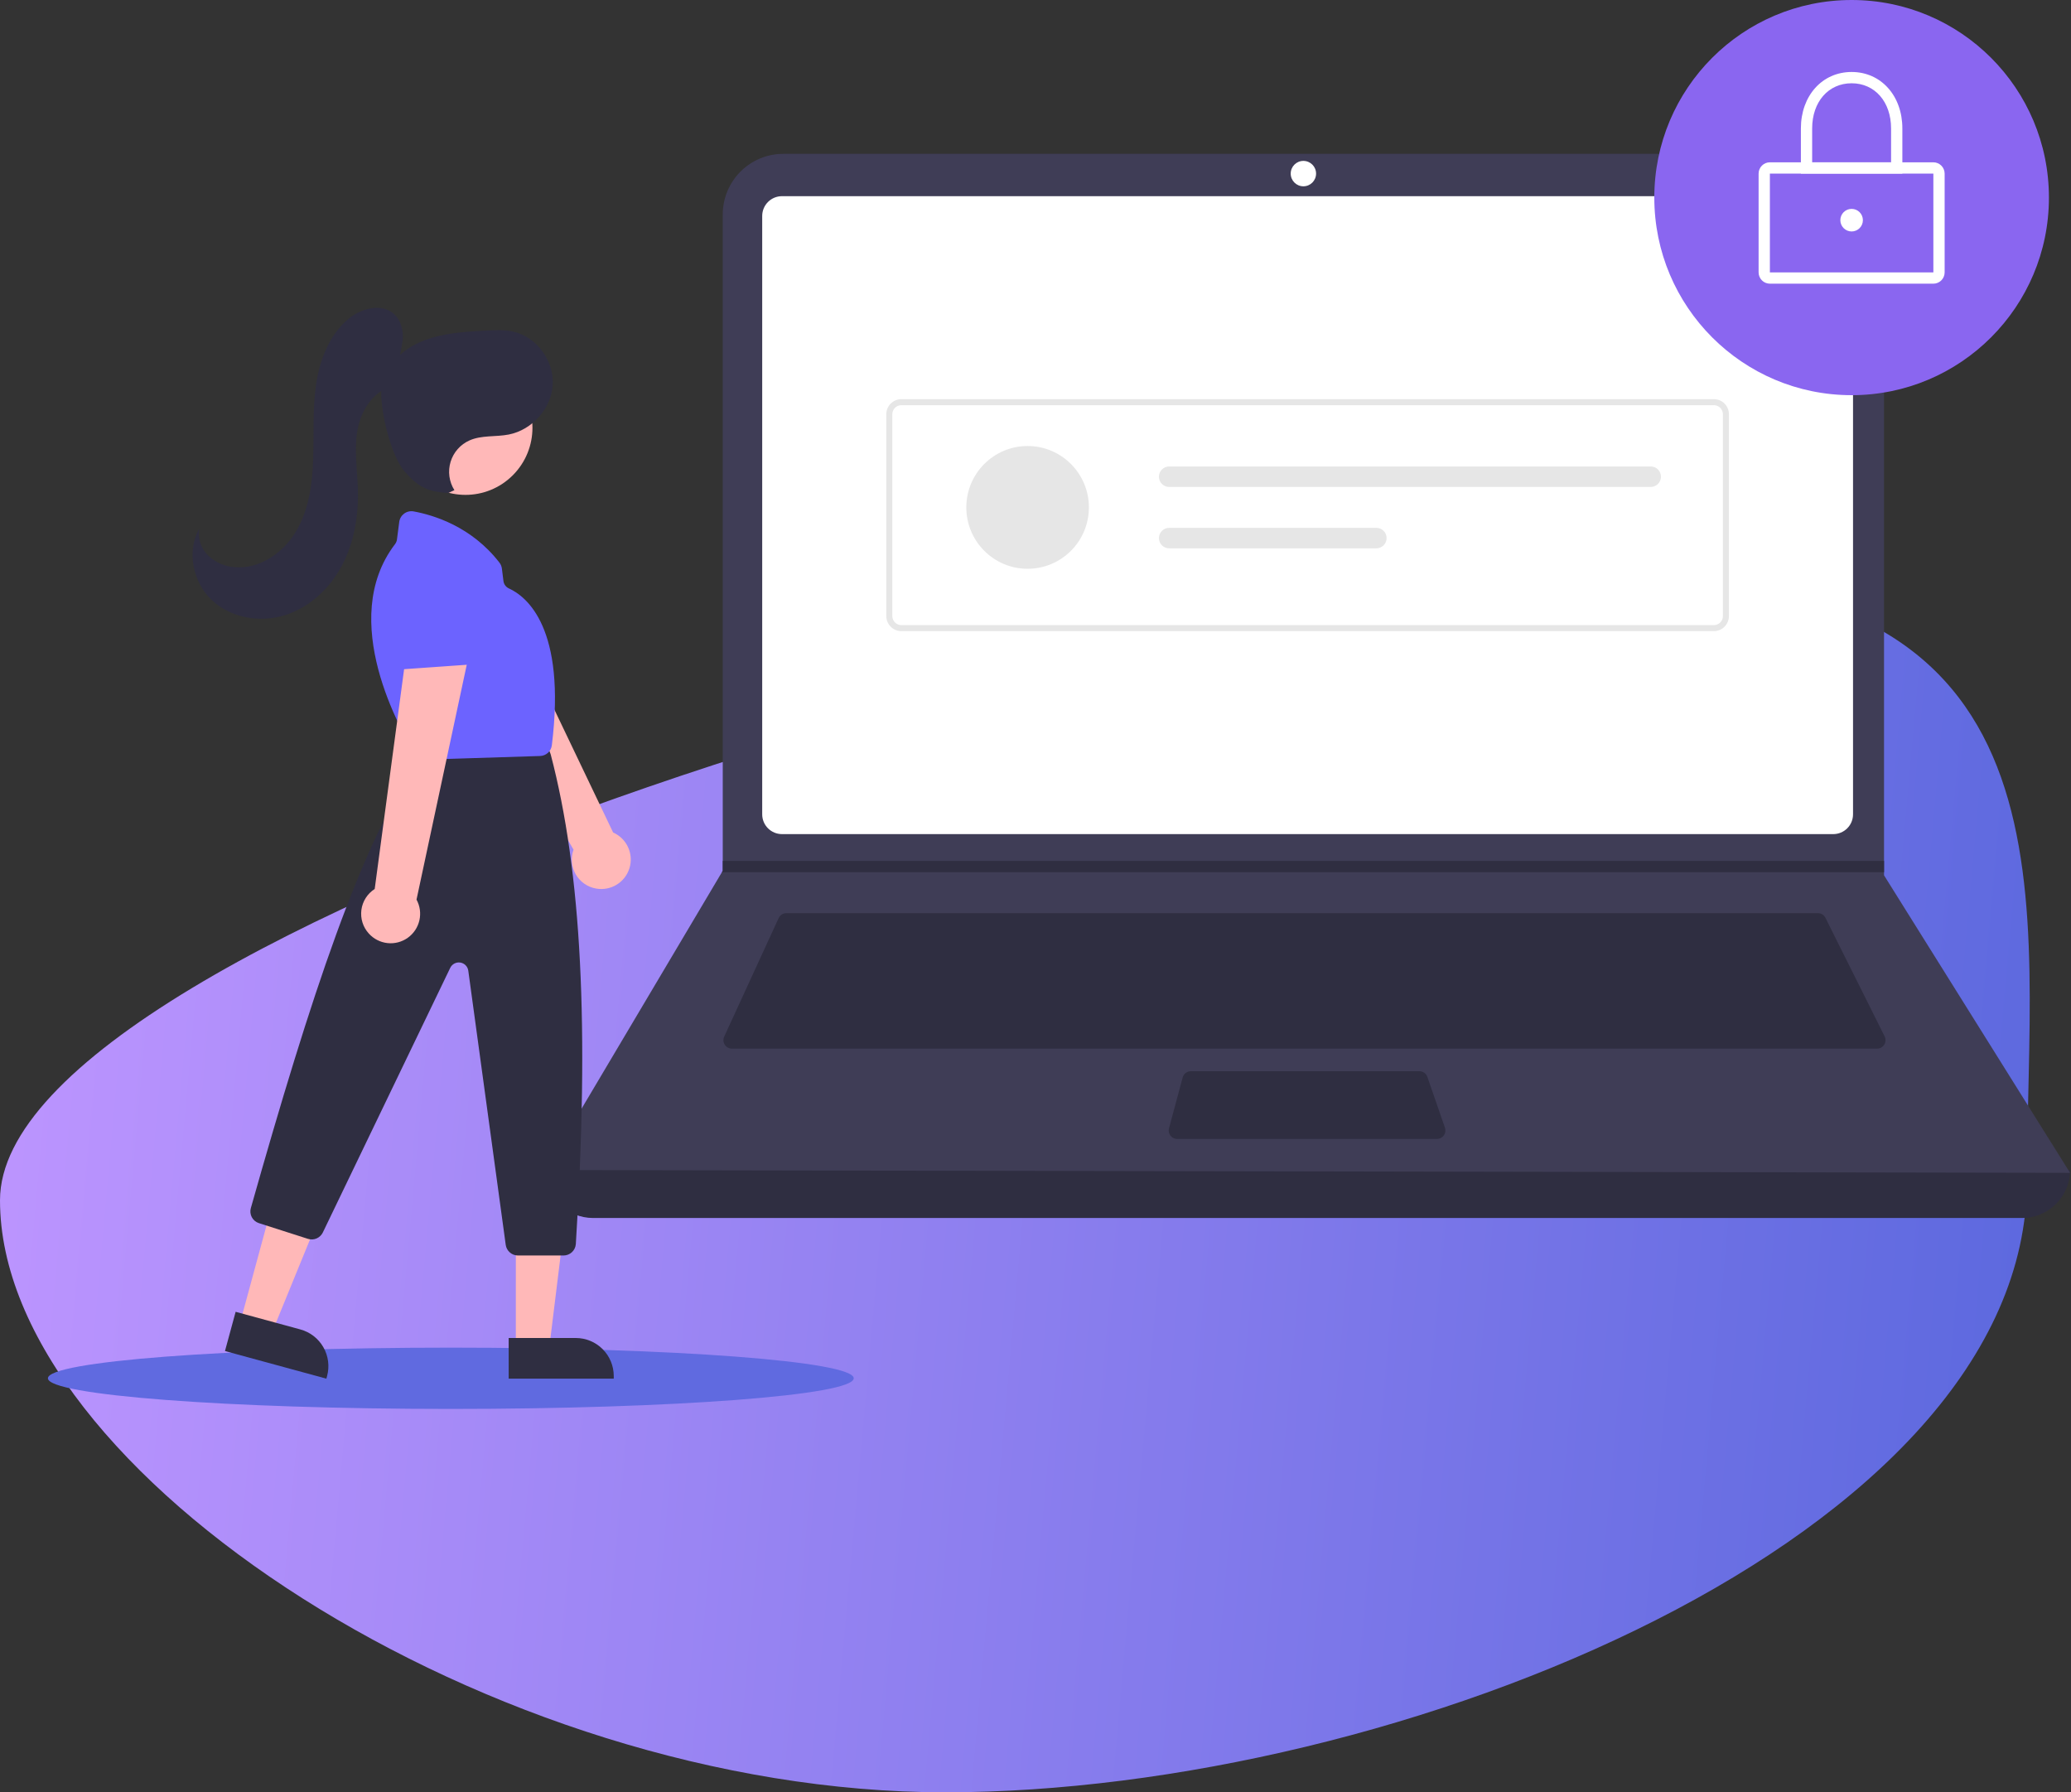 <svg width="557" height="482" viewBox="0 0 557 482" fill="none" xmlns="http://www.w3.org/2000/svg">
<rect x="0" y="0" width="557" height="482" fill="#333333" stroke="none"/>
<path d="M545.15 317.467C545.15 413.266 376.149 482 254.203 482C132.256 482 0 396.003 0 322.783C0 249.562 317.806 155.511 439.752 155.511C561.699 155.511 545.15 244.246 545.15 317.467Z" fill="url(#paint0_linear)"/>
<g clip-path="url(#clip0)">
<path d="M121.248 378.899C181.094 378.899 229.609 375.209 229.609 370.658C229.609 366.106 181.094 362.417 121.248 362.417C61.403 362.417 12.888 366.106 12.888 370.658C12.888 375.209 61.403 378.899 121.248 378.899Z" fill="#606AE0"/>
<path d="M543.861 327.552H159.512C156.094 327.552 152.816 326.192 150.399 323.772C147.982 321.352 146.624 318.07 146.624 314.647C285.951 298.433 422.659 298.433 556.749 314.647C556.749 318.07 555.391 321.352 552.974 323.772C550.557 326.192 547.279 327.552 543.861 327.552Z" fill="#2F2E41"/>
<path d="M556.749 315.406L146.624 314.647L194.156 234.562L194.384 234.183V57.684C194.383 55.542 194.805 53.42 195.623 51.441C196.442 49.462 197.642 47.663 199.155 46.149C200.668 44.634 202.464 43.432 204.44 42.612C206.417 41.793 208.535 41.371 210.675 41.371H490.424C492.563 41.371 494.682 41.793 496.659 42.612C498.635 43.432 500.431 44.634 501.944 46.149C503.457 47.663 504.657 49.462 505.475 51.441C506.294 53.42 506.715 55.542 506.715 57.684V235.397L556.749 315.406Z" fill="#3F3D56"/>
<path d="M210.303 52.758C208.896 52.759 207.548 53.319 206.553 54.316C205.558 55.312 204.998 56.663 204.997 58.071V219.001C204.998 220.409 205.558 221.76 206.553 222.756C207.548 223.752 208.896 224.313 210.303 224.314H493.07C494.477 224.313 495.825 223.752 496.82 222.756C497.815 221.76 498.375 220.409 498.376 219.001V58.071C498.375 56.663 497.815 55.312 496.82 54.316C495.825 53.32 494.477 52.759 493.07 52.758H210.303Z" fill="white"/>
<path d="M211.488 245.569C211.053 245.57 210.628 245.695 210.262 245.93C209.896 246.164 209.604 246.499 209.422 246.894L194.776 278.777C194.616 279.124 194.547 279.505 194.573 279.886C194.599 280.267 194.721 280.635 194.927 280.957C195.133 281.278 195.416 281.543 195.75 281.726C196.085 281.91 196.46 282.006 196.842 282.006H504.841C505.229 282.006 505.61 281.906 505.949 281.717C506.287 281.528 506.572 281.256 506.776 280.926C506.98 280.595 507.096 280.218 507.113 279.831C507.13 279.443 507.049 279.057 506.875 278.71L490.955 246.828C490.767 246.449 490.477 246.13 490.118 245.907C489.759 245.685 489.344 245.568 488.922 245.569H211.488Z" fill="#2F2E41"/>
<path d="M350.549 50.101C352.433 50.101 353.961 48.571 353.961 46.685C353.961 44.798 352.433 43.269 350.549 43.269C348.665 43.269 347.138 44.798 347.138 46.685C347.138 48.571 348.665 50.101 350.549 50.101Z" fill="white"/>
<path d="M320.276 288.079C319.776 288.079 319.29 288.245 318.893 288.549C318.496 288.854 318.21 289.28 318.08 289.764L314.406 303.427C314.315 303.765 314.303 304.119 314.371 304.462C314.439 304.805 314.584 305.127 314.797 305.405C315.009 305.682 315.282 305.907 315.595 306.062C315.908 306.217 316.253 306.297 316.602 306.297H386.47C386.832 306.297 387.19 306.21 387.512 306.044C387.834 305.878 388.112 305.636 388.322 305.341C388.532 305.045 388.669 304.703 388.72 304.344C388.772 303.984 388.737 303.618 388.618 303.275L383.895 289.611C383.74 289.164 383.45 288.776 383.065 288.501C382.68 288.226 382.219 288.079 381.746 288.079H320.276Z" fill="#2F2E41"/>
<path d="M506.715 231.526V234.562H194.156L194.391 234.183V231.526H506.715Z" fill="#2F2E41"/>
<path d="M497.997 106.274C527.305 106.274 551.063 82.484 551.063 53.137C551.063 23.79 527.305 0 497.997 0C468.69 0 444.931 23.79 444.931 53.137C444.931 82.484 468.69 106.274 497.997 106.274Z" fill="#8A66F0"/>
<path d="M519.982 76.29H476.013C475.209 76.289 474.438 75.969 473.869 75.399C473.301 74.83 472.981 74.058 472.98 73.253V46.685C472.981 45.88 473.301 45.108 473.87 44.538C474.438 43.969 475.209 43.649 476.013 43.648H519.982C520.786 43.649 521.556 43.969 522.125 44.538C522.693 45.108 523.013 45.88 523.014 46.685V73.253C523.013 74.058 522.693 74.83 522.125 75.399C521.556 75.969 520.786 76.289 519.982 76.29ZM476.013 46.685V73.253H519.984L519.982 46.685L476.013 46.685Z" fill="white"/>
<path d="M511.643 46.685H484.352V34.539C484.352 25.742 490.091 19.357 497.997 19.357C505.904 19.357 511.643 25.742 511.643 34.539L511.643 46.685ZM487.384 43.648H508.61V34.539C508.61 27.388 504.246 22.394 497.997 22.394C491.748 22.394 487.384 27.388 487.384 34.539L487.384 43.648Z" fill="white"/>
<path d="M497.997 62.246C499.672 62.246 501.03 60.887 501.03 59.21C501.03 57.533 499.672 56.173 497.997 56.173C496.323 56.173 494.965 57.533 494.965 59.21C494.965 60.887 496.323 62.246 497.997 62.246Z" fill="white"/>
<path d="M460.953 169.729H242.421C241.348 169.727 240.319 169.3 239.56 168.54C238.802 167.781 238.375 166.751 238.374 165.676V111.395C238.375 110.321 238.802 109.291 239.56 108.531C240.319 107.772 241.348 107.344 242.421 107.343H460.953C462.025 107.344 463.054 107.772 463.813 108.531C464.571 109.291 464.998 110.321 464.999 111.395V165.676C464.998 166.751 464.571 167.781 463.813 168.54C463.054 169.3 462.025 169.727 460.953 169.729ZM242.421 108.964C241.777 108.965 241.16 109.221 240.704 109.677C240.249 110.133 239.993 110.751 239.992 111.395V165.676C239.993 166.321 240.249 166.939 240.704 167.395C241.16 167.851 241.777 168.107 242.421 168.108H460.953C461.596 168.107 462.214 167.851 462.669 167.395C463.124 166.939 463.38 166.321 463.381 165.676V111.395C463.38 110.751 463.124 110.133 462.669 109.677C462.214 109.221 461.596 108.965 460.953 108.964L242.421 108.964Z" fill="#E6E6E6"/>
<path d="M276.376 152.96C285.48 152.96 292.861 145.569 292.861 136.453C292.861 127.336 285.48 119.946 276.376 119.946C267.272 119.946 259.891 127.336 259.891 136.453C259.891 145.569 267.272 152.96 276.376 152.96Z" fill="#E6E6E6"/>
<path d="M314.448 125.448C314.087 125.448 313.729 125.519 313.395 125.657C313.061 125.795 312.758 125.997 312.503 126.253C312.247 126.508 312.044 126.812 311.906 127.146C311.767 127.48 311.696 127.838 311.696 128.2C311.696 128.561 311.767 128.919 311.906 129.253C312.044 129.588 312.247 129.891 312.503 130.147C312.758 130.402 313.061 130.605 313.395 130.743C313.729 130.881 314.087 130.951 314.448 130.951H443.972C444.701 130.951 445.399 130.661 445.915 130.145C446.43 129.629 446.719 128.929 446.719 128.2C446.719 127.47 446.43 126.77 445.915 126.254C445.399 125.738 444.701 125.448 443.972 125.448H314.448Z" fill="#E6E6E6"/>
<path d="M314.448 141.955C313.719 141.955 313.021 142.245 312.505 142.761C311.99 143.277 311.701 143.977 311.701 144.706C311.701 145.436 311.99 146.136 312.505 146.652C313.021 147.168 313.719 147.458 314.448 147.458H370.183C370.911 147.458 371.61 147.168 372.125 146.652C372.641 146.136 372.93 145.436 372.93 144.706C372.93 143.977 372.641 143.277 372.125 142.761C371.61 142.245 370.911 141.955 370.183 141.955H314.448Z" fill="#E6E6E6"/>
<path d="M160.332 238.958C159.197 238.763 158.118 238.321 157.172 237.663C156.225 237.005 155.435 236.147 154.855 235.151C154.276 234.154 153.922 233.042 153.818 231.893C153.714 230.744 153.863 229.586 154.254 228.502L119.673 168.611L136.018 163.46L164.901 223.882C166.677 224.661 168.107 226.065 168.918 227.829C169.73 229.593 169.867 231.594 169.304 233.452C168.741 235.31 167.516 236.897 165.863 237.912C164.209 238.927 162.241 239.299 160.332 238.958L160.332 238.958Z" fill="#FFB8B8"/>
<path d="M120.89 178.316C120.393 178.224 119.924 178.018 119.519 177.713C119.115 177.409 118.786 177.016 118.559 176.563L109.434 158.548C109.087 157.861 108.99 157.074 109.16 156.323C109.33 155.572 109.756 154.904 110.366 154.434L120.132 146.912C120.754 146.428 121.53 146.184 122.316 146.225C123.103 146.266 123.849 146.589 124.418 147.135L137.961 160.021C138.292 160.336 138.555 160.716 138.731 161.138C138.908 161.559 138.995 162.013 138.988 162.47C138.981 162.927 138.879 163.378 138.689 163.793C138.498 164.209 138.224 164.581 137.883 164.885L123.698 177.536C123.322 177.874 122.873 178.12 122.385 178.255C121.898 178.391 121.387 178.412 120.89 178.316H120.89Z" fill="#6C63FF"/>
<path d="M119.201 182.646C118.707 182.54 118.244 182.321 117.848 182.006C117.452 181.69 117.134 181.288 116.919 180.829L108.295 162.569C107.966 161.872 107.891 161.083 108.081 160.337C108.272 159.591 108.717 158.935 109.339 158.482L119.309 151.233C119.944 150.766 120.726 150.544 121.511 150.607C122.296 150.669 123.033 151.012 123.587 151.574L136.77 164.829C137.092 165.153 137.344 165.541 137.509 165.967C137.674 166.393 137.749 166.849 137.729 167.306C137.709 167.763 137.595 168.21 137.393 168.62C137.191 169.031 136.907 169.395 136.558 169.689L122.03 181.944C121.644 182.271 121.188 182.505 120.698 182.626C120.207 182.748 119.695 182.755 119.201 182.646Z" fill="#6C63FF"/>
<path d="M64.559 355.768L73.237 358.132L86.472 325.744L73.666 322.255L64.559 355.768Z" fill="#FFB8B8"/>
<path d="M87.778 370.759L60.508 363.329L63.375 352.779L80.793 357.524C83.406 358.236 85.629 359.958 86.974 362.311C88.319 364.665 88.675 367.457 87.965 370.073L87.778 370.759Z" fill="#2F2E41"/>
<path d="M138.736 362.398L147.728 362.397L152.007 327.666L138.734 327.667L138.736 362.398Z" fill="#FFB8B8"/>
<path d="M165.071 370.757L136.81 370.759L136.809 359.825L154.861 359.824C157.569 359.824 160.166 360.901 162.08 362.818C163.995 364.735 165.071 367.336 165.071 370.047L165.071 370.757Z" fill="#2F2E41"/>
<path d="M137.929 127.802C144.964 120.758 144.964 109.336 137.929 102.291C130.893 95.247 119.487 95.247 112.452 102.291C105.416 109.336 105.416 120.758 112.452 127.802C119.487 134.847 130.893 134.847 137.929 127.802Z" fill="#FFB8B8"/>
<path d="M136.017 334.777L125.948 261.047C125.873 260.5 125.624 259.992 125.238 259.597C124.852 259.203 124.349 258.943 123.805 258.857C123.26 258.771 122.702 258.863 122.213 259.119C121.725 259.375 121.331 259.782 121.092 260.279L86.822 331.454C86.473 332.169 85.88 332.735 85.15 333.05C84.419 333.364 83.601 333.405 82.843 333.166L69.636 328.935C68.819 328.676 68.134 328.107 67.729 327.351C67.323 326.594 67.229 325.708 67.466 324.883C83.53 268.092 97.4 225.839 112.878 204.227C112.938 204.144 113.001 204.064 113.068 203.986L116.5 199.976C116.81 199.613 117.194 199.323 117.627 199.123C118.059 198.924 118.53 198.821 119.006 198.822H144.276C144.936 198.819 145.581 199.016 146.128 199.387C146.675 199.758 147.097 200.285 147.34 200.899L147.999 202.547C148.051 202.679 148.096 202.814 148.132 202.952C156.393 234.434 158.534 276.245 154.873 334.533C154.819 335.372 154.448 336.16 153.836 336.735C153.223 337.311 152.415 337.632 151.575 337.634H139.287C138.49 337.631 137.72 337.341 137.12 336.816C136.519 336.291 136.127 335.567 136.017 334.777Z" fill="#2F2E41"/>
<path d="M111.656 202.731C108.016 196.897 90.644 166.758 106.237 146.346C106.517 145.985 106.697 145.557 106.76 145.104L107.379 140.357C107.435 139.914 107.582 139.486 107.809 139.101C108.036 138.716 108.339 138.381 108.699 138.116C109.059 137.852 109.469 137.664 109.904 137.563C110.34 137.462 110.791 137.451 111.23 137.53C116.651 138.517 126.86 141.623 134.337 151.322C134.693 151.789 134.919 152.343 134.989 152.927L135.401 156.233C135.453 156.667 135.616 157.081 135.875 157.434C136.134 157.787 136.479 158.067 136.877 158.247C141.646 160.416 152.317 168.865 148.426 200.403C148.333 201.188 147.961 201.914 147.378 202.447C146.796 202.98 146.041 203.285 145.252 203.308L114.557 204.278C114.522 204.279 114.488 204.279 114.453 204.279C113.894 204.279 113.344 204.137 112.855 203.866C112.366 203.595 111.954 203.205 111.656 202.731Z" fill="#6C63FF"/>
<path d="M99.208 251.067C98.428 250.218 97.844 249.208 97.496 248.109C97.149 247.009 97.046 245.846 97.196 244.703C97.346 243.559 97.744 242.462 98.363 241.489C98.981 240.516 99.806 239.691 100.777 239.072L109.95 170.503L126.032 176.427L112.024 241.929C112.955 243.632 113.23 245.619 112.796 247.512C112.362 249.404 111.25 251.072 109.67 252.198C108.09 253.325 106.152 253.832 104.224 253.624C102.296 253.415 100.511 252.506 99.208 251.067Z" fill="#FFB8B8"/>
<path d="M104.991 178.931C104.654 178.553 104.408 178.103 104.274 177.615C104.139 177.126 104.119 176.614 104.216 176.116L107.986 156.273C108.13 155.516 108.533 154.834 109.126 154.343C109.719 153.853 110.465 153.585 111.234 153.586L123.555 153.607C124.343 153.605 125.105 153.886 125.703 154.4C126.301 154.914 126.694 155.626 126.811 156.406L129.669 174.893C129.739 175.345 129.714 175.806 129.597 176.248C129.48 176.69 129.272 177.103 128.987 177.46C128.702 177.818 128.347 178.112 127.942 178.325C127.538 178.537 127.094 178.664 126.639 178.696L107.69 180.031C107.186 180.068 106.68 179.988 106.212 179.797C105.744 179.606 105.326 179.31 104.991 178.931L104.991 178.931Z" fill="#6C63FF"/>
<path d="M105.369 103.828C106.707 99.766 107.695 95.597 108.321 91.367C108.518 88.904 107.888 86.254 106.097 84.554C102.745 81.374 97.049 82.888 93.543 85.898C88.476 90.249 85.949 96.933 84.994 103.548C84.039 110.162 84.46 116.888 84.23 123.567C84 130.246 83.046 137.114 79.645 142.864C76.245 148.615 69.934 153.029 63.278 152.539C60.592 152.394 58.04 151.311 56.068 149.48C55.099 148.557 54.366 147.415 53.929 146.151C53.492 144.886 53.364 143.534 53.556 142.21C50.154 148.31 51.879 156.577 56.953 161.372C62.028 166.168 69.833 167.523 76.504 165.476C83.175 163.429 88.666 158.295 91.945 152.128C95.225 145.961 96.427 138.837 96.253 131.853C96.119 126.489 95.209 121.082 96.114 115.793C97.019 110.505 100.324 105.136 105.536 103.891L105.369 103.828Z" fill="#2F2E41"/>
<path d="M122.211 131.817C121.504 130.694 121.047 129.432 120.87 128.117C120.693 126.801 120.802 125.463 121.188 124.193C121.574 122.923 122.229 121.751 123.108 120.758C123.987 119.764 125.07 118.972 126.282 118.434C129.548 116.987 133.326 117.541 136.832 116.854C143.113 115.623 148.283 109.878 148.656 103.48C149.029 97.083 144.419 90.689 138.189 89.219C135.704 88.633 133.114 88.771 130.565 88.912C128.116 89.048 125.666 89.184 123.23 89.464C118.409 90.017 113.533 91.186 109.521 93.918C105.509 96.651 102.479 101.176 102.531 106.034C102.591 111.579 105.202 122.617 108.834 126.803C112.338 130.842 115.007 132.297 120.568 132.572L122.211 131.817Z" fill="#2F2E41"/>
</g>
<defs>
<linearGradient id="paint0_linear" x1="0" y1="155.511" x2="570.624" y2="206.759" gradientUnits="userSpaceOnUse">
<stop offset="0.01" stop-color="#BD95FF"/>
<stop offset="1" stop-color="#5B68DE"/>
</linearGradient>
<clipPath id="clip0">
<rect width="543.861" height="378.899" fill="white" transform="translate(12.888)"/>
</clipPath>
</defs>
</svg>
